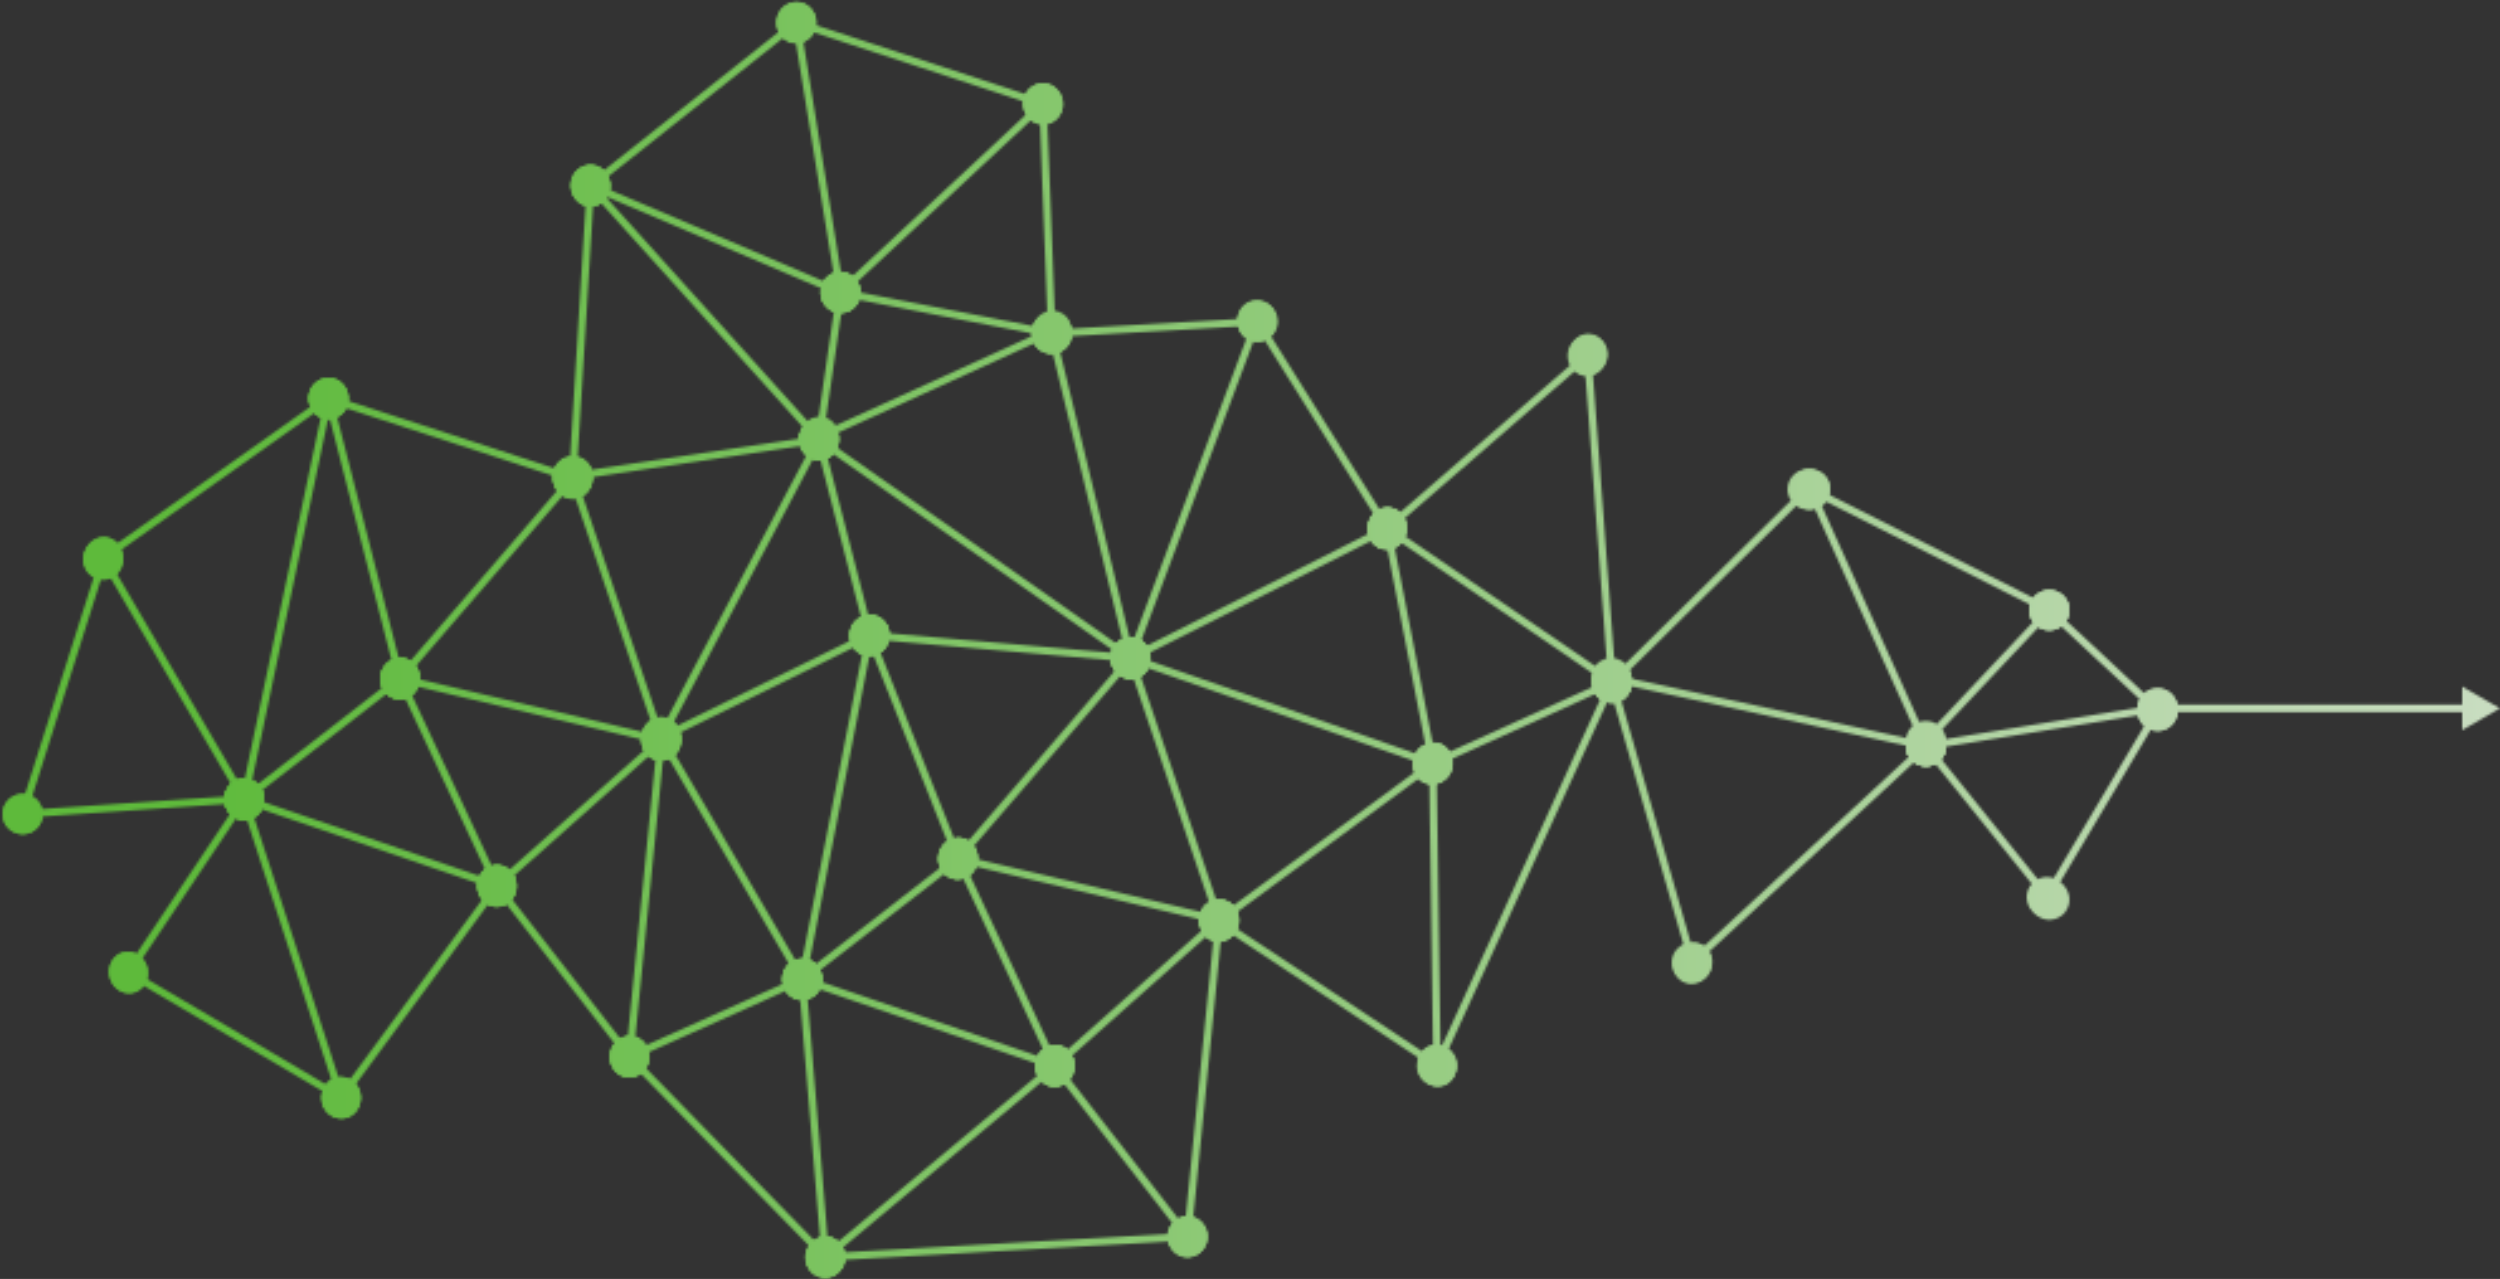 <svg width="993" height="508" viewBox="0 0 993 508" fill="none" xmlns="http://www.w3.org/2000/svg">
<rect x="0" y="0" width="993" height="508" fill="#333333" stroke="none"/>
<g opacity="0.85">
<mask id="mask0_51_136" style="mask-type:alpha" maskUnits="userSpaceOnUse" x="0" y="0" width="993" height="508">
<path d="M34.47 226.227C36.756 230.008 41.533 231.003 45.14 228.451C48.746 225.899 49.816 220.765 47.53 216.984C45.244 213.203 40.467 212.207 36.86 214.76C33.254 217.312 32.184 222.446 34.47 226.227ZM123.952 162.897C126.239 166.678 131.016 167.674 134.622 165.122C138.229 162.569 139.299 157.435 137.012 153.654C134.726 149.874 129.949 148.878 126.343 151.43C122.736 153.983 121.666 159.117 123.952 162.897ZM41.776 222.889L131.259 159.559L129.706 156.992L40.224 220.322L41.776 222.889Z" fill="black"/>
<path d="M323.338 166.816C319.108 168.093 316.574 172.596 317.677 176.875C318.781 181.153 323.105 183.586 327.334 182.309C331.564 181.032 334.098 176.529 332.995 172.25C331.891 167.972 327.567 165.539 323.338 166.816ZM343.408 244.621C339.179 245.898 336.645 250.401 337.748 254.68C338.852 258.958 343.175 261.391 347.405 260.114C351.635 258.837 354.169 254.333 353.065 250.055C351.962 245.777 347.638 243.344 343.408 244.621ZM323.9 174.996L343.971 252.801L346.843 251.934L326.772 174.129L323.9 174.996Z" fill="black"/>
<path d="M249.276 427.699C253.665 428.211 257.578 425.062 258.016 420.666C258.455 416.269 255.253 412.29 250.864 411.778C246.476 411.265 242.563 414.414 242.124 418.811C241.686 423.207 244.888 427.186 249.276 427.699ZM261.821 301.944C266.209 302.457 270.122 299.308 270.561 294.912C270.999 290.515 267.797 286.536 263.409 286.023C259.02 285.511 255.107 288.66 254.669 293.056C254.23 297.453 257.432 301.432 261.821 301.944ZM251.56 419.912L264.104 294.158L261.125 293.81L248.58 419.564L251.56 419.912Z" fill="black"/>
<path d="M192.48 345.566C189.21 348.537 188.756 353.775 191.466 357.265C194.176 360.755 199.023 361.175 202.293 358.204C205.563 355.232 206.017 349.994 203.307 346.505C200.598 343.015 195.75 342.595 192.48 345.566ZM245.166 413.419C241.896 416.39 241.442 421.628 244.152 425.118C246.862 428.608 251.709 429.028 254.979 426.057C258.249 423.085 258.703 417.847 255.993 414.358C253.284 410.868 248.436 410.448 245.166 413.419ZM196.277 352.894L248.963 420.747L251.183 418.729L198.497 350.876L196.277 352.894Z" fill="black"/>
<path d="M151.131 267.722C150.259 272.054 153.039 276.386 157.339 277.399C161.64 278.412 165.833 275.722 166.705 271.391C167.577 267.059 164.797 262.727 160.497 261.714C156.196 260.701 152.003 263.391 151.131 267.722ZM254.83 292.149C253.959 296.481 256.738 300.813 261.039 301.826C265.339 302.84 269.532 300.149 270.404 295.818C271.276 291.487 268.496 287.154 264.196 286.141C259.895 285.128 255.702 287.818 254.83 292.149ZM158.622 271.027L262.321 295.454L262.913 292.513L159.214 268.086L158.622 271.027Z" fill="black"/>
<path d="M265.176 301.562C269.285 299.939 271.471 295.229 270.058 291.043C268.644 286.857 264.167 284.779 260.058 286.403C255.949 288.026 253.764 292.736 255.177 296.922C256.59 301.108 261.067 303.186 265.176 301.562ZM230.052 197.521C234.161 195.897 236.347 191.188 234.934 187.001C233.52 182.815 229.044 180.738 224.934 182.361C220.825 183.985 218.64 188.695 220.053 192.881C221.466 197.067 225.943 199.144 230.052 197.521ZM264.012 293.431L228.888 189.39L226.098 190.492L261.222 294.534L264.012 293.431Z" fill="black"/>
<path d="M191.404 357.196C194.074 360.716 198.917 361.192 202.221 358.259C205.525 355.326 206.04 350.094 203.37 346.574C200.7 343.054 195.857 342.578 192.552 345.511C189.248 348.444 188.734 353.675 191.404 357.196ZM256.634 299.294C259.304 302.815 264.147 303.291 267.451 300.357C270.756 297.424 271.27 292.193 268.6 288.673C265.93 285.152 261.087 284.676 257.782 287.609C254.478 290.542 253.964 295.774 256.634 299.294ZM198.293 353.08L263.523 295.179L261.71 292.788L196.48 350.69L198.293 353.08Z" fill="black"/>
<path d="M155.531 262.309C151.655 264.429 150.029 269.392 151.899 273.395C153.769 277.398 158.428 278.924 162.305 276.804C166.181 274.685 167.807 269.721 165.937 265.718C164.067 261.715 159.408 260.189 155.531 262.309ZM194 344.637C190.124 346.757 188.498 351.721 190.368 355.723C192.238 359.726 196.897 361.253 200.774 359.133C204.65 357.013 206.276 352.05 204.406 348.047C202.536 344.044 197.877 342.517 194 344.637ZM157.602 270.276L196.071 352.605L198.703 351.165L160.234 268.837L157.602 270.276Z" fill="black"/>
<path d="M89.463 314.913C88.222 319.154 90.604 323.752 94.784 325.184C98.964 326.616 103.358 324.339 104.599 320.099C105.841 315.858 103.458 311.26 99.279 309.828C95.099 308.396 90.704 310.673 89.463 314.913ZM189.817 349.292C188.576 353.532 190.958 358.131 195.138 359.563C199.318 360.994 203.712 358.718 204.954 354.477C206.195 350.237 203.813 345.639 199.633 344.207C195.453 342.775 191.058 345.052 189.817 349.292ZM96.61 318.945L196.964 353.324L197.807 350.445L97.453 316.066L96.61 318.945Z" fill="black"/>
<path d="M130.76 442.466C134.108 445.348 138.945 444.8 141.563 441.241C144.181 437.681 143.589 432.459 140.24 429.577C136.892 426.695 132.055 427.243 129.437 430.802C126.819 434.362 127.411 439.584 130.76 442.466ZM192.645 358.328C195.994 361.211 200.83 360.662 203.448 357.103C206.066 353.544 205.474 348.322 202.125 345.439C198.777 342.557 193.94 343.105 191.322 346.665C188.704 350.224 189.296 355.446 192.645 358.328ZM136.637 437L198.522 352.862L196.248 350.905L134.363 435.043L136.637 437Z" fill="black"/>
<path d="M94.561 309.897C90.431 311.466 88.189 316.144 89.553 320.347C90.917 324.549 95.371 326.684 99.501 325.115C103.631 323.546 105.874 318.867 104.51 314.665C103.146 310.462 98.692 308.328 94.561 309.897ZM133.03 428.413C128.9 429.982 126.658 434.661 128.022 438.864C129.386 443.066 133.84 445.201 137.97 443.632C142.1 442.063 144.343 437.384 142.979 433.182C141.615 428.979 137.161 426.844 133.03 428.413ZM95.629 318.039L134.098 436.555L136.903 435.49L98.433 316.973L95.629 318.039Z" fill="black"/>
<path d="M44.142 382.203C42.156 386.15 43.631 391.167 47.438 393.409C51.245 395.652 55.941 394.271 57.928 390.324C59.914 386.378 58.439 381.361 54.632 379.118C50.825 376.875 46.129 378.257 44.142 382.203ZM128.607 431.962C126.621 435.908 128.096 440.926 131.903 443.168C135.71 445.411 140.406 444.03 142.393 440.083C144.379 436.137 142.904 431.119 139.097 428.877C135.29 426.634 130.594 428.015 128.607 431.962ZM50.361 387.604L134.825 437.362L136.174 434.683L51.71 384.924L50.361 387.604Z" fill="black"/>
<path d="M46.587 392.913C50.066 395.637 54.878 394.868 57.334 391.195C59.791 387.523 58.962 382.338 55.483 379.614C52.004 376.891 47.193 377.66 44.736 381.332C42.279 385.004 43.108 390.189 46.587 392.913ZM92.583 324.155C96.062 326.879 100.873 326.11 103.33 322.437C105.787 318.765 104.958 313.58 101.479 310.856C98 308.133 93.188 308.902 90.732 312.574C88.275 316.247 89.104 321.432 92.583 324.155ZM52.216 387.188L98.212 318.431L95.85 316.581L49.854 385.339L52.216 387.188Z" fill="black"/>
<path d="M153.697 275.618C156.809 278.755 161.669 278.584 164.552 275.236C167.436 271.889 167.251 266.632 164.139 263.495C161.027 260.358 156.167 260.529 153.284 263.877C150.4 267.225 150.585 272.481 153.697 275.618ZM222.272 196.004C225.384 199.141 230.244 198.97 233.127 195.622C236.011 192.274 235.826 187.018 232.714 183.881C229.603 180.744 224.743 180.915 221.859 184.263C218.976 187.611 219.161 192.867 222.272 196.004ZM159.974 270.622L228.55 191.007L226.437 188.877L157.862 268.492L159.974 270.622Z" fill="black"/>
<path d="M160.898 277.308C165.132 276.042 167.676 271.545 166.583 267.265C165.489 262.984 161.171 260.54 156.937 261.806C152.704 263.072 150.16 267.568 151.253 271.849C152.347 276.129 156.665 278.573 160.898 277.308ZM132.465 166.029C136.698 164.763 139.243 160.266 138.149 155.986C137.055 151.705 132.737 149.261 128.504 150.527C124.271 151.792 121.726 156.289 122.82 160.57C123.913 164.85 128.232 167.294 132.465 166.029ZM160.355 269.127L131.921 157.848L129.047 158.707L157.481 269.986L160.355 269.127Z" fill="black"/>
<path d="M90.707 322.406C93.146 326.09 97.955 326.883 101.448 324.176C104.94 321.47 105.794 316.29 103.355 312.606C100.916 308.922 96.108 308.129 92.615 310.835C89.122 313.541 88.268 318.722 90.707 322.406ZM152.592 274.456C155.031 278.14 159.84 278.933 163.333 276.227C166.825 273.521 167.679 268.341 165.24 264.656C162.801 260.972 157.993 260.18 154.5 262.886C151.007 265.592 150.153 270.772 152.592 274.456ZM97.859 318.757L159.744 270.807L158.088 268.306L96.203 316.255L97.859 318.757Z" fill="black"/>
<path d="M122.879 155.795C121.692 160.051 124.135 164.612 128.335 165.983C132.535 167.354 136.903 165.016 138.089 160.76C139.276 156.504 136.834 151.942 132.634 150.571C128.433 149.2 124.066 151.539 122.879 155.795ZM219.888 187.46C218.701 191.716 221.144 196.277 225.344 197.648C229.544 199.019 233.912 196.68 235.098 192.425C236.285 188.169 233.843 183.607 229.643 182.236C225.442 180.865 221.075 183.204 219.888 187.46ZM130.081 159.722L227.09 191.387L227.896 188.497L130.887 156.832L130.081 159.722Z" fill="black"/>
<path d="M95.386 325.335C99.677 326.39 103.892 323.74 104.8 319.416C105.708 315.092 102.967 310.732 98.676 309.677C94.385 308.622 90.171 311.272 89.263 315.596C88.354 319.92 91.096 324.28 95.386 325.335ZM128.838 166.106C133.128 167.161 137.343 164.511 138.251 160.187C139.16 155.863 136.418 151.503 132.127 150.448C127.837 149.393 123.622 152.043 122.714 156.367C121.806 160.691 124.547 165.051 128.838 166.106ZM98.488 317.864L131.939 158.635L129.026 157.919L95.575 317.148L98.488 317.864Z" fill="black"/>
<path d="M36.964 214.698C33.317 217.192 32.167 222.306 34.396 226.121C36.625 229.936 41.389 231.007 45.036 228.513C48.683 226.019 49.833 220.905 47.604 217.09C45.375 213.275 40.611 212.204 36.964 214.698ZM92.995 310.597C89.348 313.091 88.198 318.205 90.427 322.02C92.656 325.835 97.42 326.906 101.067 324.412C104.714 321.918 105.864 316.804 103.635 312.989C101.406 309.174 96.642 308.103 92.995 310.597ZM39.762 222.452L95.793 318.351L98.269 316.658L42.238 220.759L39.762 222.452Z" fill="black"/>
<path d="M502.092 120.026C498.046 118.252 493.509 120.167 491.959 124.304C490.408 128.442 492.432 133.234 496.478 135.009C500.524 136.783 505.061 134.868 506.612 130.731C508.162 126.593 506.139 121.801 502.092 120.026ZM451.915 253.923C447.869 252.148 443.332 254.064 441.782 258.201C440.231 262.338 442.255 267.131 446.301 268.906C450.347 270.68 454.884 268.765 456.434 264.627C457.985 260.49 455.962 255.698 451.915 253.923ZM497.911 126.915L447.734 260.812L450.482 262.017L500.659 128.12L497.911 126.915Z" fill="black"/>
<path d="M555.236 216.707C558.797 214.092 559.781 208.938 557.433 205.195C555.085 201.452 550.295 200.538 546.733 203.153C543.172 205.768 542.188 210.921 544.536 214.664C546.884 218.407 551.674 219.321 555.236 216.707ZM503.536 134.293C507.097 131.678 508.081 126.524 505.733 122.782C503.385 119.039 498.595 118.124 495.033 120.739C491.472 123.354 490.488 128.508 492.836 132.25C495.184 135.993 499.974 136.908 503.536 134.293ZM552.193 209.042L500.494 126.628L498.075 128.404L549.775 210.817L552.193 209.042Z" fill="black"/>
<path d="M576.675 305.898C577.937 301.663 575.577 297.052 571.406 295.597C567.234 294.142 562.829 296.395 561.567 300.63C560.306 304.864 562.665 309.476 566.837 310.931C571.009 312.385 575.413 310.132 576.675 305.898ZM456.661 264.048C457.922 259.813 455.563 255.202 451.391 253.747C447.219 252.292 442.814 254.545 441.553 258.78C440.291 263.014 442.65 267.626 446.822 269.081C450.994 270.535 455.399 268.282 456.661 264.048ZM569.549 301.826L449.535 259.976L448.678 262.851L568.693 304.701L569.549 301.826Z" fill="black"/>
<path d="M558.124 206.321C556.373 202.265 551.756 200.592 547.813 202.585C543.87 204.578 542.093 209.482 543.844 213.538C545.596 217.594 550.212 219.267 554.156 217.274C558.099 215.281 559.876 210.378 558.124 206.321ZM456.247 257.805C454.496 253.748 449.879 252.075 445.936 254.068C441.993 256.061 440.216 260.965 441.967 265.021C443.719 269.077 448.335 270.75 452.279 268.757C456.222 266.765 457.999 261.861 456.247 257.805ZM550.39 208.553L448.513 260.036L449.702 262.79L551.579 211.307L550.39 208.553Z" fill="black"/>
<path d="M570.647 311.117C574.918 309.983 577.696 305.548 576.853 301.211C576.011 296.874 571.865 294.277 567.595 295.411C563.325 296.544 560.546 300.979 561.389 305.316C562.232 309.653 566.377 312.25 570.647 311.117ZM552.51 217.784C556.78 216.65 559.559 212.215 558.716 207.878C557.873 203.541 553.728 200.944 549.458 202.077C545.187 203.211 542.409 207.646 543.251 211.983C544.094 216.32 548.239 218.917 552.51 217.784ZM570.571 302.879L552.434 209.546L549.534 210.315L567.671 303.648L570.571 302.879Z" fill="black"/>
<path d="M646.95 275.475C649.089 271.609 647.865 266.455 644.216 263.963C640.568 261.471 635.876 262.585 633.738 266.451C631.599 270.317 632.823 275.471 636.471 277.963C640.12 280.455 644.811 279.341 646.95 275.475ZM557.589 214.442C559.728 210.576 558.504 205.421 554.856 202.93C551.207 200.438 546.516 201.552 544.377 205.418C542.238 209.284 543.462 214.438 547.111 216.93C550.759 219.422 555.451 218.308 557.589 214.442ZM641.07 269.65L551.709 208.617L550.257 211.242L639.618 272.275L641.07 269.65Z" fill="black"/>
<path d="M636.691 135.796C634.207 132.142 629.485 131.523 626.143 134.413C622.802 137.303 622.106 142.609 624.59 146.263C627.074 149.917 631.796 150.536 635.138 147.646C638.48 144.755 639.175 139.45 636.691 135.796ZM557.033 204.696C554.55 201.042 549.827 200.423 546.485 203.314C543.144 206.204 542.448 211.509 544.932 215.163C547.416 218.817 552.138 219.437 555.48 216.546C558.822 213.656 559.517 208.35 557.033 204.696ZM629.797 139.789L550.139 208.689L551.826 211.17L631.484 142.27L629.797 139.789Z" fill="black"/>
<path d="M640.939 278.941C645.328 278.433 648.62 274.449 648.291 270.043C647.962 265.637 644.137 262.477 639.748 262.985C635.359 263.493 632.068 267.476 632.397 271.882C632.726 276.288 636.55 279.448 640.939 278.941ZM631.237 149.007C635.626 148.499 638.917 144.516 638.588 140.11C638.259 135.704 634.434 132.544 630.045 133.051C625.656 133.559 622.365 137.543 622.694 141.949C623.023 146.355 626.848 149.515 631.237 149.007ZM641.834 270.791L632.131 140.857L629.151 141.202L638.854 271.135L641.834 270.791Z" fill="black"/>
<path d="M768.371 303.607C772.378 301.745 774.117 296.987 772.255 292.981C770.393 288.974 765.636 287.235 761.629 289.096C757.622 290.958 755.883 295.716 757.745 299.723C759.607 303.729 764.364 305.468 768.371 303.607ZM722.371 201.607C726.378 199.745 728.117 194.987 726.255 190.981C724.393 186.974 719.636 185.235 715.629 187.096C711.622 188.958 709.883 193.716 711.745 197.723C713.607 201.729 718.364 203.468 722.371 201.607ZM766.367 295.735L720.367 193.735L717.633 194.968L763.633 296.968L766.367 295.735Z" fill="black"/>
<path d="M723.695 188.733C720.592 185.588 715.527 185.554 712.382 188.657C709.236 191.76 709.202 196.825 712.305 199.97C715.408 203.115 720.473 203.15 723.618 200.047C726.764 196.944 726.798 191.878 723.695 188.733ZM646.039 265.345C642.936 262.2 637.871 262.165 634.726 265.268C631.581 268.371 631.546 273.437 634.649 276.582C637.752 279.727 642.818 279.761 645.963 276.658C649.108 273.555 649.142 268.49 646.039 265.345ZM716.947 193.284L639.291 269.896L641.398 272.031L719.053 195.419L716.947 193.284Z" fill="black"/>
<path d="M575.566 298.524C573.367 294.692 568.698 293.708 565.139 296.325C561.579 298.943 560.477 304.171 562.676 308.003C564.875 311.835 569.544 312.82 573.103 310.202C576.663 307.585 577.765 302.356 575.566 298.524ZM490.471 361.099C488.272 357.267 483.603 356.282 480.044 358.9C476.484 361.517 475.382 366.746 477.581 370.578C479.78 374.41 484.449 375.394 488.008 372.777C491.568 370.159 492.67 364.931 490.471 361.099ZM568.374 301.963L483.279 364.537L484.773 367.139L569.868 304.565L568.374 301.963Z" fill="black"/>
<path d="M569.011 295.264C564.596 295.437 561.066 299.159 561.127 303.577C561.188 307.995 564.816 311.436 569.231 311.263C573.646 311.09 577.176 307.368 577.115 302.95C577.054 298.533 573.426 295.091 569.011 295.264ZM570.663 415.251C566.248 415.424 562.719 419.146 562.779 423.564C562.84 427.982 566.468 431.423 570.883 431.25C575.298 431.077 578.828 427.355 578.767 422.937C578.706 418.52 575.078 415.078 570.663 415.251ZM567.622 303.322L569.274 423.309L572.272 423.192L570.62 303.205L567.622 303.322Z" fill="black"/>
<path d="M647.63 267.659C646.187 263.483 641.755 261.577 637.731 263.401C633.707 265.226 631.615 270.091 633.058 274.267C634.501 278.443 638.932 280.349 642.956 278.524C646.98 276.699 649.072 271.835 647.63 267.659ZM576.406 299.959C574.964 295.783 570.532 293.877 566.508 295.702C562.484 297.527 560.392 302.391 561.835 306.567C563.278 310.743 567.709 312.649 571.733 310.824C575.757 309 577.849 304.135 576.406 299.959ZM639.854 269.545L568.631 301.845L569.61 304.681L640.834 272.381L639.854 269.545Z" fill="black"/>
<path d="M577.445 427.665C579.534 423.772 578.241 418.64 574.557 416.201C570.873 413.763 566.192 414.942 564.102 418.835C562.013 422.728 563.305 427.86 566.99 430.299C570.674 432.737 575.355 431.558 577.445 427.665ZM490.697 370.253C492.787 366.36 491.494 361.227 487.81 358.789C484.125 356.35 479.444 357.529 477.355 361.422C475.265 365.315 476.558 370.448 480.243 372.886C483.927 375.325 488.608 374.146 490.697 370.253ZM571.483 421.928L484.736 364.516L483.317 367.159L570.064 424.572L571.483 421.928Z" fill="black"/>
<path d="M643.668 263.686C639.811 261.53 635.197 263.041 633.361 267.059C631.525 271.078 633.163 276.084 637.019 278.24C640.876 280.395 645.491 278.885 647.327 274.866C649.163 270.848 647.525 265.842 643.668 263.686ZM574.097 415.974C570.24 413.818 565.626 415.328 563.79 419.347C561.954 423.366 563.592 428.371 567.449 430.527C571.305 432.683 575.92 431.173 577.756 427.154C579.592 423.135 577.954 418.13 574.097 415.974ZM639.034 270.231L569.463 422.518L572.082 423.982L641.653 271.695L639.034 270.231Z" fill="black"/>
<path d="M674.564 390.307C678.694 388.736 681.054 384.019 679.836 379.772C678.619 375.525 674.284 373.356 670.154 374.927C666.025 376.498 663.665 381.215 664.882 385.462C666.1 389.71 670.435 391.879 674.564 390.307ZM642.55 278.653C646.679 277.082 649.039 272.365 647.822 268.118C646.604 263.87 642.269 261.701 638.14 263.273C634.01 264.844 631.65 269.561 632.868 273.808C634.086 278.055 638.42 280.224 642.55 278.653ZM673.761 382.084L641.747 270.429L638.943 271.496L670.957 383.151L673.761 382.084Z" fill="black"/>
<path d="M227.002 197.178C231.409 197.495 235.201 194.177 235.472 189.767C235.742 185.357 232.389 181.525 227.982 181.208C223.576 180.892 219.784 184.21 219.513 188.62C219.242 193.03 222.595 196.862 227.002 197.178ZM234.088 81.754C238.495 82.07 242.287 78.752 242.558 74.342C242.829 69.932 239.476 66.1 235.069 65.784C230.662 65.467 226.87 68.785 226.599 73.195C226.328 77.606 229.681 81.437 234.088 81.754ZM228.988 189.301L236.075 73.876L233.082 73.661L225.996 189.086L228.988 189.301Z" fill="black"/>
<path d="M409.79 132.916C410.007 137.328 413.758 140.701 418.169 140.447C422.58 140.194 425.981 136.412 425.764 131.999C425.548 127.586 421.796 124.213 417.385 124.467C412.974 124.72 409.574 128.503 409.79 132.916ZM491.589 128.22C491.805 132.633 495.556 136.005 499.967 135.752C504.378 135.499 507.779 131.716 507.562 127.303C507.346 122.89 503.595 119.518 499.184 119.771C494.773 120.024 491.372 123.807 491.589 128.22ZM417.851 133.955L499.649 129.26L499.502 126.263L417.704 130.959L417.851 133.955Z" fill="black"/>
<path d="M327.989 121.61C330.74 125.068 335.592 125.429 338.825 122.418C342.058 119.407 342.449 114.163 339.698 110.706C336.947 107.249 332.096 106.887 328.862 109.898C325.629 112.909 325.238 118.153 327.989 121.61ZM408.421 46.706C411.172 50.163 416.024 50.525 419.257 47.514C422.49 44.503 422.881 39.259 420.13 35.802C417.379 32.345 412.528 31.983 409.295 34.994C406.061 38.005 405.67 43.249 408.421 46.706ZM334.778 117.332L415.21 42.428L413.342 40.08L332.91 114.984L334.778 117.332Z" fill="black"/>
<path d="M421.876 43.756C423.073 39.503 420.641 34.935 416.444 33.553C412.248 32.171 407.875 34.499 406.679 38.752C405.482 43.005 407.914 47.573 412.111 48.955C416.307 50.337 420.679 48.009 421.876 43.756ZM323.927 11.502C325.124 7.249 322.692 2.681 318.495 1.299C314.299 -0.083 309.927 2.245 308.73 6.498C307.533 10.751 309.965 15.319 314.162 16.701C318.358 18.083 322.73 15.755 323.927 11.502ZM414.684 39.81L316.735 7.556L315.922 10.444L413.871 42.698L414.684 39.81Z" fill="black"/>
<path d="M418.084 140.451C422.498 140.253 425.939 136.513 425.769 132.098C425.6 127.683 421.884 124.265 417.471 124.463C413.057 124.661 409.616 128.401 409.785 132.816C409.955 137.231 413.67 140.649 418.084 140.451ZM414.585 49.248C418.999 49.05 422.44 45.31 422.27 40.895C422.101 36.48 418.386 33.062 413.972 33.26C409.558 33.458 406.117 37.198 406.287 41.613C406.456 46.028 410.171 49.446 414.585 49.248ZM419.276 132.39L415.777 41.187L412.78 41.321L416.279 132.524L419.276 132.39Z" fill="black"/>
<path d="M325.99 114.633C325.267 118.992 328.197 123.208 332.534 124.05C336.871 124.893 340.974 122.042 341.697 117.683C342.42 113.325 339.491 109.108 335.153 108.266C330.816 107.424 326.714 110.274 325.99 114.633ZM409.921 130.932C409.198 135.29 412.128 139.507 416.465 140.349C420.802 141.191 424.905 138.341 425.628 133.982C426.351 129.623 423.421 125.407 419.084 124.565C414.747 123.722 410.645 126.573 409.921 130.932ZM333.598 117.638L417.529 133.937L418.02 130.977L334.089 114.678L333.598 117.638Z" fill="black"/>
<path d="M318.056 176.972C319.658 181.09 324.217 182.943 328.237 181.112C332.258 179.28 334.219 174.458 332.616 170.34C331.014 166.223 326.455 164.37 322.434 166.201C318.414 168.032 316.453 172.855 318.056 176.972ZM410.494 134.868C412.097 138.985 416.655 140.838 420.676 139.007C424.697 137.176 426.658 132.353 425.055 128.236C423.453 124.118 418.894 122.265 414.873 124.096C410.852 125.928 408.892 130.75 410.494 134.868ZM325.88 175.054L418.319 132.95L417.231 130.154L324.792 172.258L325.88 175.054Z" fill="black"/>
<path d="M450.994 269.188C455.244 267.979 457.844 263.519 456.8 259.226C455.757 254.933 451.467 252.432 447.217 253.64C442.967 254.849 440.367 259.309 441.41 263.602C442.454 267.895 446.744 270.396 450.994 269.188ZM419.663 140.231C423.913 139.023 426.512 134.563 425.469 130.269C424.426 125.976 420.135 123.475 415.885 124.684C411.636 125.892 409.036 130.352 410.079 134.645C411.122 138.939 415.413 141.44 419.663 140.231ZM450.548 261.004L419.217 132.047L416.331 132.868L447.663 261.824L450.548 261.004Z" fill="black"/>
<path d="M318.787 169.967C316.515 173.757 317.605 178.886 321.222 181.424C324.839 183.962 329.612 182.947 331.884 179.158C334.157 175.368 333.067 170.239 329.45 167.701C325.833 165.163 321.059 166.178 318.787 169.967ZM442.557 256.819C440.285 260.609 441.375 265.738 444.992 268.276C448.609 270.814 453.383 269.799 455.655 266.01C457.927 262.22 456.837 257.091 453.22 254.553C449.603 252.015 444.83 253.03 442.557 256.819ZM324.565 175.849L448.335 262.701L449.877 260.128L326.107 173.276L324.565 175.849Z" fill="black"/>
<path d="M258.875 300.149C262.631 302.475 267.352 301.196 269.418 297.291C271.485 293.385 270.115 288.334 266.359 286.007C262.603 283.681 257.883 284.961 255.816 288.866C253.749 292.771 255.119 297.823 258.875 300.149ZM321.596 181.632C325.353 183.959 330.073 182.679 332.14 178.774C334.206 174.869 332.837 169.817 329.081 167.491C325.324 165.164 320.604 166.444 318.537 170.349C316.471 174.254 317.84 179.306 321.596 181.632ZM263.892 293.868L326.614 175.351L324.063 173.772L261.342 292.288L263.892 293.868Z" fill="black"/>
<path d="M335.134 124.053C339.474 123.223 342.414 119.015 341.701 114.655C340.988 110.295 336.893 107.433 332.553 108.263C328.214 109.093 325.273 113.301 325.986 117.661C326.699 122.022 330.795 124.884 335.134 124.053ZM317.618 16.895C321.957 16.065 324.897 11.857 324.184 7.497C323.472 3.136 319.376 0.274 315.036 1.105C310.697 1.935 307.757 6.143 308.469 10.503C309.182 14.864 313.278 17.725 317.618 16.895ZM335.317 115.876L317.8 8.718L314.854 9.282L332.37 116.44L335.317 115.876Z" fill="black"/>
<path d="M341.201 119.3C342.715 115.149 340.649 110.378 336.586 108.643C332.523 106.908 328.001 108.866 326.486 113.016C324.972 117.167 327.038 121.938 331.102 123.674C335.165 125.409 339.687 123.451 341.201 119.3ZM241.934 76.91C243.449 72.76 241.382 67.988 237.319 66.253C233.256 64.518 228.734 66.476 227.22 70.627C225.705 74.777 227.771 79.549 231.835 81.284C235.898 83.019 240.42 81.061 241.934 76.91ZM334.358 114.749L235.091 72.359L234.063 75.177L333.33 117.567L334.358 114.749Z" fill="black"/>
<path d="M324.183 182.479C328.538 183.221 332.585 180.279 333.222 175.907C333.859 171.535 330.845 167.389 326.489 166.646C322.134 165.904 318.087 168.846 317.45 173.218C316.813 177.59 319.827 181.736 324.183 182.479ZM332.691 124.076C337.046 124.818 341.093 121.876 341.73 117.504C342.367 113.132 339.353 108.985 334.997 108.243C330.642 107.5 326.595 110.443 325.958 114.815C325.321 119.187 328.335 123.333 332.691 124.076ZM326.815 174.815L335.323 116.411L332.365 115.907L323.857 174.31L326.815 174.815Z" fill="black"/>
<path d="M228.308 78.736C230.784 82.394 235.6 83.136 239.063 80.392C242.526 77.649 243.325 72.458 240.849 68.8C238.372 65.141 233.557 64.399 230.093 67.143C226.63 69.887 225.831 75.077 228.308 78.736ZM310.058 13.967C312.534 17.626 317.35 18.368 320.813 15.624C324.276 12.88 325.075 7.69 322.599 4.031C320.122 0.372 315.306 -0.369 311.843 2.374C308.38 5.118 307.581 10.308 310.058 13.967ZM235.419 75.01L317.169 10.241L315.487 7.757L233.737 72.525L235.419 75.01Z" fill="black"/>
<path d="M330.689 180.508C333.73 177.303 333.799 172.043 330.843 168.759C327.886 165.476 323.024 165.413 319.983 168.617C316.941 171.822 316.873 177.082 319.829 180.366C322.786 183.649 327.648 183.712 330.689 180.508ZM239.93 79.715C242.972 76.51 243.04 71.25 240.084 67.966C237.127 64.683 232.265 64.62 229.224 67.825C226.183 71.029 226.114 76.289 229.07 79.573C232.027 82.856 236.889 82.919 239.93 79.715ZM326.368 173.474L235.61 72.681L233.545 74.858L324.303 175.651L326.368 173.474Z" fill="black"/>
<path d="M219.58 190.376C220.14 194.759 224.136 197.782 228.506 197.129C232.876 196.475 235.964 192.393 235.404 188.01C234.844 183.628 230.848 180.604 226.478 181.258C222.109 181.911 219.02 185.994 219.58 190.376ZM317.425 175.745C317.985 180.128 321.982 183.151 326.351 182.497C330.721 181.844 333.809 177.761 333.25 173.379C332.69 168.996 328.693 165.973 324.324 166.626C319.954 167.28 316.865 171.362 317.425 175.745ZM227.682 190.681L325.528 176.05L325.147 173.074L227.302 187.705L227.682 190.681Z" fill="black"/>
<path d="M255.438 296.608C257.15 300.682 261.751 302.403 265.716 300.454C269.681 298.504 271.508 293.621 269.796 289.548C268.085 285.475 263.483 283.753 259.518 285.703C255.553 287.652 253.727 292.535 255.438 296.608ZM338.23 255.896C339.942 259.97 344.543 261.691 348.508 259.742C352.473 257.792 354.3 252.909 352.588 248.836C350.877 244.763 346.275 243.041 342.31 244.991C338.346 246.941 336.519 251.823 338.23 255.896ZM263.198 294.461L345.99 253.749L344.828 250.983L262.036 291.695L263.198 294.461Z" fill="black"/>
<path d="M470.893 499.169C475.282 499.682 479.195 496.533 479.634 492.137C480.072 487.74 476.87 483.761 472.482 483.248C468.093 482.736 464.18 485.885 463.741 490.281C463.303 494.678 466.505 498.657 470.893 499.169ZM483.438 373.415C487.826 373.927 491.739 370.779 492.178 366.382C492.616 361.986 489.414 358.006 485.026 357.494C480.637 356.982 476.724 360.131 476.286 364.527C475.847 368.923 479.049 372.903 483.438 373.415ZM473.177 491.383L485.722 365.629L482.742 365.281L470.198 491.035L473.177 491.383Z" fill="black"/>
<path d="M319.857 499.804C320.07 504.217 323.819 507.592 328.23 507.342C332.641 507.093 336.044 503.313 335.831 498.899C335.618 494.486 331.868 491.111 327.457 491.361C323.046 491.611 319.643 495.391 319.857 499.804ZM463.697 491.661C463.911 496.074 467.66 499.45 472.071 499.2C476.482 498.95 479.885 495.17 479.672 490.757C479.458 486.344 475.709 482.969 471.298 483.219C466.887 483.468 463.484 487.248 463.697 491.661ZM327.916 500.85L471.757 492.707L471.612 489.711L327.771 497.853L327.916 500.85Z" fill="black"/>
<path d="M414.094 417.037C410.824 420.008 410.37 425.246 413.079 428.736C415.789 432.225 420.637 432.646 423.906 429.674C427.176 426.703 427.63 421.465 424.921 417.975C422.211 414.485 417.363 414.065 414.094 417.037ZM466.78 484.89C463.51 487.861 463.056 493.099 465.765 496.589C468.475 500.079 473.322 500.499 476.592 497.527C479.862 494.556 480.316 489.318 477.607 485.828C474.897 482.339 470.049 481.918 466.78 484.89ZM417.89 424.364L470.576 492.217L472.796 490.2L420.11 422.347L417.89 424.364Z" fill="black"/>
<path d="M372.744 339.193C371.873 343.525 374.652 347.857 378.953 348.87C383.253 349.883 387.446 347.193 388.318 342.862C389.19 338.53 386.41 334.198 382.11 333.185C377.809 332.172 373.616 334.862 372.744 339.193ZM476.444 363.62C475.572 367.952 478.351 372.284 482.652 373.297C486.953 374.31 491.146 371.62 492.017 367.289C492.889 362.957 490.11 358.625 485.809 357.612C481.508 356.599 477.315 359.289 476.444 363.62ZM380.235 342.498L483.935 366.925L484.527 363.984L380.827 339.557L380.235 342.498Z" fill="black"/>
<path d="M486.789 373.035C490.899 371.411 493.084 366.702 491.671 362.515C490.258 358.329 485.781 356.252 481.672 357.875C477.562 359.499 475.377 364.209 476.79 368.395C478.203 372.581 482.68 374.658 486.789 373.035ZM451.665 268.993C455.775 267.37 457.96 262.66 456.547 258.474C455.134 254.288 450.657 252.21 446.548 253.834C442.438 255.457 440.253 260.167 441.666 264.353C443.079 268.539 447.556 270.617 451.665 268.993ZM485.626 364.904L450.502 260.862L447.711 261.965L482.835 366.006L485.626 364.904Z" fill="black"/>
<path d="M413.017 428.666C415.687 432.187 420.53 432.663 423.834 429.73C427.139 426.796 427.653 421.565 424.983 418.045C422.313 414.524 417.47 414.048 414.166 416.981C410.861 419.914 410.347 425.146 413.017 428.666ZM478.247 370.765C480.917 374.285 485.76 374.761 489.065 371.828C492.369 368.895 492.883 363.664 490.213 360.143C487.543 356.623 482.7 356.147 479.396 359.08C476.091 362.013 475.577 367.245 478.247 370.765ZM419.906 424.551L485.137 366.649L483.324 364.259L418.094 422.16L419.906 424.551Z" fill="black"/>
<path d="M377.145 333.78C373.268 335.899 371.642 340.863 373.512 344.866C375.383 348.869 380.041 350.395 383.918 348.275C387.794 346.155 389.421 341.192 387.55 337.189C385.68 333.186 381.021 331.66 377.145 333.78ZM415.614 416.108C411.737 418.228 410.111 423.191 411.981 427.194C413.852 431.197 418.51 432.723 422.387 430.604C426.263 428.484 427.89 423.52 426.019 419.517C424.149 415.515 419.49 413.988 415.614 416.108ZM379.215 341.747L417.684 424.075L420.316 422.636L381.847 340.308L379.215 341.747Z" fill="black"/>
<path d="M311.08 386.384C309.839 390.624 312.221 395.222 316.401 396.654C320.581 398.086 324.975 395.81 326.217 391.569C327.458 387.329 325.076 382.731 320.896 381.299C316.716 379.867 312.321 382.144 311.08 386.384ZM411.434 420.763C410.193 425.003 412.575 429.601 416.755 431.033C420.935 432.465 425.33 430.189 426.571 425.948C427.812 421.708 425.43 417.11 421.25 415.678C417.07 414.246 412.676 416.522 411.434 420.763ZM318.227 390.416L418.581 424.795L419.424 421.916L319.07 387.537L318.227 390.416Z" fill="black"/>
<path d="M321.699 504.474C324.263 508.073 329.092 508.697 332.485 505.867C335.879 503.038 336.552 497.827 333.988 494.229C331.425 490.63 326.596 490.007 323.202 492.836C319.809 495.665 319.136 500.876 321.699 504.474ZM412.854 428.479C415.418 432.077 420.247 432.701 423.64 429.872C427.034 427.043 427.707 421.832 425.143 418.233C422.58 414.635 417.751 414.011 414.357 416.84C410.964 419.67 410.291 424.88 412.854 428.479ZM328.714 500.573L419.869 424.578L418.128 422.134L326.973 498.13L328.714 500.573Z" fill="black"/>
<path d="M317.984 381.004C313.587 381.433 310.319 385.35 310.686 389.753C311.053 394.156 314.915 397.378 319.313 396.949C323.71 396.52 326.978 392.603 326.611 388.2C326.244 383.797 322.381 380.575 317.984 381.004ZM327.183 491.379C322.786 491.807 319.518 495.725 319.885 500.128C320.252 504.531 324.115 507.752 328.512 507.323C332.909 506.894 336.177 502.977 335.81 498.574C335.443 494.171 331.581 490.95 327.183 491.379ZM317.156 389.122L326.355 499.497L329.34 499.205L320.141 388.831L317.156 389.122Z" fill="black"/>
<path d="M244.48 414.016C241.571 417.341 241.716 422.599 244.803 425.76C247.891 428.92 252.752 428.787 255.661 425.461C258.569 422.135 258.425 416.877 255.337 413.717C252.25 410.556 247.389 410.69 244.48 414.016ZM322.254 493.63C319.346 496.956 319.49 502.214 322.578 505.374C325.665 508.535 330.526 508.401 333.435 505.075C336.344 501.75 336.199 496.491 333.112 493.331C330.024 490.17 325.163 490.304 322.254 493.63ZM249.083 420.867L326.857 500.482L328.832 498.224L251.058 418.609L249.083 420.867Z" fill="black"/>
<path d="M242.771 423.012C244.352 427.138 248.902 429.017 252.933 427.208C256.965 425.4 258.951 420.59 257.37 416.464C255.788 412.338 251.238 410.46 247.207 412.268C243.176 414.076 241.19 418.887 242.771 423.012ZM311.346 392.252C312.928 396.378 317.477 398.257 321.509 396.448C325.54 394.64 327.526 389.83 325.945 385.704C324.364 381.578 319.814 379.7 315.783 381.508C311.751 383.316 309.765 388.127 311.346 392.252ZM250.607 421.139L319.182 390.379L318.109 387.578L249.533 418.338L250.607 421.139Z" fill="black"/>
<path d="M375.31 347.089C378.422 350.226 383.282 350.054 386.165 346.707C389.049 343.359 388.864 338.103 385.752 334.966C382.641 331.829 377.781 332 374.897 335.348C372.014 338.695 372.199 343.952 375.31 347.089ZM443.886 267.475C446.997 270.611 451.857 270.44 454.741 267.093C457.624 263.745 457.439 258.488 454.328 255.352C451.216 252.215 446.356 252.386 443.472 255.734C440.589 259.081 440.774 264.338 443.886 267.475ZM381.588 342.092L450.163 262.478L448.05 260.348L379.475 339.962L381.588 342.092Z" fill="black"/>
<path d="M383.478 348.465C387.486 346.607 389.416 341.77 387.789 337.662C386.162 333.555 381.593 331.731 377.585 333.59C373.576 335.448 371.646 340.285 373.273 344.392C374.901 348.5 379.469 350.323 383.478 348.465ZM348.354 259.804C352.362 257.945 354.292 253.109 352.665 249.001C351.038 244.893 346.469 243.07 342.461 244.928C338.452 246.787 336.522 251.623 338.149 255.731C339.777 259.839 344.345 261.662 348.354 259.804ZM381.892 340.396L346.768 251.735L344.046 252.997L379.17 341.658L381.892 340.396Z" fill="black"/>
<path d="M312.325 393.876C314.764 397.56 319.572 398.353 323.065 395.647C326.557 392.941 327.411 387.761 324.972 384.077C322.533 380.393 317.725 379.6 314.232 382.306C310.74 385.012 309.886 390.192 312.325 393.876ZM374.21 345.927C376.649 349.611 381.457 350.404 384.95 347.698C388.442 344.992 389.296 339.811 386.857 336.127C384.418 332.443 379.61 331.65 376.117 334.356C372.625 337.063 371.771 342.243 374.21 345.927ZM319.476 390.227L381.362 342.278L379.705 339.776L317.82 387.726L319.476 390.227Z" fill="black"/>
<path d="M337.437 251.672C337.108 256.078 340.41 259.961 344.812 260.345C349.213 260.729 353.048 257.469 353.376 253.062C353.704 248.656 350.403 244.773 346.001 244.389C341.599 244.005 337.765 247.266 337.437 251.672ZM441.136 260.719C440.807 265.125 444.109 269.008 448.511 269.392C452.912 269.776 456.747 266.516 457.075 262.11C457.404 257.704 454.102 253.82 449.7 253.436C445.299 253.052 441.464 256.313 441.136 260.719ZM345.295 253.863L448.994 262.91L449.217 259.918L345.518 250.871L345.295 253.863Z" fill="black"/>
<path d="M317.111 396.827C321.417 397.815 325.597 395.1 326.446 390.764C327.296 386.428 324.493 382.113 320.186 381.126C315.88 380.138 311.7 382.853 310.851 387.189C310.001 391.525 312.804 395.84 317.111 396.827ZM343.872 260.216C348.178 261.204 352.358 258.489 353.207 254.153C354.057 249.818 351.254 245.502 346.947 244.515C342.641 243.528 338.461 246.242 337.612 250.578C336.762 254.914 339.565 259.229 343.872 260.216ZM320.111 389.312L346.872 252.701L343.947 252.03L317.186 388.641L320.111 389.312Z" fill="black"/>
<path d="M258.581 286.171C254.934 288.665 253.785 293.779 256.013 297.594C258.242 301.409 263.006 302.479 266.653 299.986C270.3 297.492 271.45 292.377 269.221 288.563C266.992 284.748 262.229 283.677 258.581 286.171ZM314.612 382.07C310.965 384.564 309.816 389.678 312.044 393.493C314.273 397.308 319.037 398.378 322.684 395.885C326.331 393.391 327.481 388.276 325.252 384.462C323.023 380.647 318.26 379.576 314.612 382.07ZM261.379 293.925L317.41 389.824L319.886 388.13L263.855 292.231L261.379 293.925Z" fill="black"/>
<path d="M821.14 245.959C823.133 242.016 821.551 237.204 817.608 235.211C813.664 233.219 808.852 234.8 806.86 238.744C804.867 242.687 806.449 247.499 810.392 249.492C814.336 251.484 819.148 249.903 821.14 245.959ZM726.14 197.959C728.133 194.016 726.551 189.204 722.608 187.211C718.664 185.219 713.852 186.8 711.86 190.744C709.867 194.687 711.449 199.499 715.392 201.492C719.336 203.484 724.148 201.903 726.14 197.959ZM814.676 241.013L719.676 193.013L718.324 195.69L813.324 243.69L814.676 241.013Z" fill="black"/>
<path d="M104.981 316.807C104.681 312.399 100.864 309.07 96.456 309.37C92.048 309.671 88.718 313.488 89.019 317.896C89.319 322.304 93.136 325.634 97.544 325.333C101.952 325.032 105.282 321.215 104.981 316.807ZM16.982 322.807C16.681 318.399 12.864 315.07 8.456 315.37C4.048 315.671 0.718 319.488 1.019 323.896C1.319 328.304 5.136 331.634 9.544 331.333C13.952 331.032 17.282 327.215 16.982 322.807ZM96.898 315.855L8.898 321.855L9.102 324.848L97.102 318.848L96.898 315.855Z" fill="black"/>
<path d="M6.584 330.978C10.796 332.312 15.292 329.98 16.626 325.768C17.961 321.556 15.628 317.06 11.416 315.725C7.204 314.391 2.708 316.723 1.374 320.935C0.039 325.147 2.372 329.643 6.584 330.978ZM38.584 229.978C42.796 231.312 47.292 228.98 48.626 224.768C49.961 220.556 47.628 216.06 43.416 214.725C39.204 213.391 34.708 215.723 33.374 219.935C32.039 224.147 34.372 228.643 38.584 229.978ZM10.43 323.805L42.43 222.805L39.57 221.898L7.57 322.899L10.43 323.805Z" fill="black"/>
<path d="M993 281.352L978 272.691L978 290.012L993 281.352ZM865 281.352C865 276.933 861.418 273.352 857 273.352C852.582 273.352 849 276.933 849 281.352C849 285.77 852.582 289.352 857 289.352C861.418 289.352 865 285.77 865 281.352ZM979.5 279.852L857 279.852L857 282.852L979.5 282.852L979.5 279.852Z" fill="black"/>
<path d="M862.857 287.8C865.867 284.565 865.684 279.503 862.449 276.494C859.214 273.485 854.152 273.668 851.143 276.903C848.133 280.138 848.316 285.2 851.551 288.209C854.786 291.218 859.848 291.035 862.857 287.8ZM819.857 247.8C822.867 244.565 822.684 239.503 819.449 236.494C816.214 233.485 811.152 233.668 808.143 236.903C805.133 240.138 805.316 245.2 808.551 248.209C811.786 251.218 816.848 251.035 819.857 247.8ZM858.022 281.253L815.022 241.253L812.978 243.45L855.978 283.45L858.022 281.253Z" fill="black"/>
<path d="M819.486 236.529C816.271 233.499 811.208 233.65 808.178 236.865C805.148 240.081 805.298 245.144 808.514 248.174C811.729 251.204 816.792 251.054 819.822 247.838C822.852 244.622 822.702 239.559 819.486 236.529ZM770.486 288.529C767.271 285.499 762.208 285.65 759.178 288.865C756.148 292.081 756.298 297.144 759.514 300.174C762.729 303.204 767.792 303.054 770.822 299.838C773.852 296.622 773.702 291.559 770.486 288.529ZM812.908 241.323L763.908 293.323L766.092 295.38L815.092 243.38L812.908 241.323Z" fill="black"/>
<path d="M861.089 275.475C857.291 273.217 852.382 274.465 850.124 278.263C847.866 282.061 849.114 286.97 852.911 289.228C856.709 291.486 861.618 290.238 863.876 286.44C866.134 282.642 864.886 277.733 861.089 275.475ZM817.089 349.475C813.291 347.217 808.382 348.465 806.124 352.263C803.866 356.061 805.114 360.97 808.911 363.228C812.709 365.486 817.618 364.238 819.876 360.44C822.134 356.642 820.886 351.733 817.089 349.475ZM855.711 281.585L811.711 355.585L814.289 357.118L858.289 283.118L855.711 281.585Z" fill="black"/>
<path d="M864.896 280.064C864.185 275.704 860.073 272.745 855.713 273.456C851.352 274.167 848.393 278.278 849.104 282.639C849.815 287 853.927 289.958 858.287 289.247C862.648 288.536 865.607 284.425 864.896 280.064ZM772.896 295.064C772.185 290.704 768.073 287.745 763.713 288.456C759.352 289.167 756.393 293.278 757.104 297.639C757.815 302 761.927 304.958 766.287 304.247C770.648 303.536 773.607 299.425 772.896 295.064ZM856.759 279.871L764.759 294.871L765.241 297.832L857.241 282.832L856.759 279.871Z" fill="black"/>
<path d="M819.01 363.589C822.455 360.822 823.004 355.786 820.237 352.342C817.47 348.897 812.435 348.348 808.99 351.115C805.545 353.882 804.996 358.917 807.763 362.362C810.53 365.806 815.565 366.355 819.01 363.589ZM770.01 302.589C773.455 299.822 774.004 294.786 771.237 291.342C768.47 287.897 763.435 287.348 759.99 290.115C756.545 292.882 755.996 297.917 758.763 301.362C761.53 304.806 766.565 305.355 770.01 302.589ZM815.169 356.412L766.169 295.412L763.831 297.291L812.831 358.291L815.169 356.412Z" fill="black"/>
<path d="M772.82 298.041C773.752 293.722 771.008 289.465 766.689 288.532C762.37 287.599 758.113 290.344 757.18 294.663C756.248 298.981 758.992 303.238 763.311 304.171C767.63 305.104 771.887 302.359 772.82 298.041ZM647.82 271.041C648.753 266.722 646.008 262.465 641.689 261.532C637.37 260.599 633.113 263.344 632.18 267.662C631.248 271.981 633.992 276.238 638.311 277.171C642.63 278.104 646.887 275.359 647.82 271.041ZM765.317 294.885L640.317 267.885L639.683 270.818L764.683 297.818L765.317 294.885Z" fill="black"/>
<path d="M770.874 290.92C767.874 287.676 762.812 287.478 759.569 290.478C756.325 293.478 756.127 298.539 759.126 301.783C762.126 305.027 767.188 305.225 770.431 302.225C773.675 299.225 773.873 294.164 770.874 290.92ZM677.874 376.92C674.874 373.676 669.812 373.478 666.569 376.478C663.325 379.478 663.127 384.539 666.126 387.783C669.126 391.027 674.188 391.225 677.432 388.225C680.675 385.225 680.873 380.164 677.874 376.92ZM763.982 295.25L670.982 381.25L673.018 383.453L766.018 297.453L763.982 295.25Z" fill="black"/>
</mask>
<g mask="url(#mask0_51_136)">
<rect x="-15" y="-21" width="1067" height="584" fill="url(#paint0_linear_51_136)"/>
</g>
</g>
<defs>
<linearGradient id="paint0_linear_51_136" x1="-15" y1="271.303" x2="1038.29" y2="271.303" gradientUnits="userSpaceOnUse">
<stop offset="0.086" stop-color="#65D13C"/>
<stop offset="1" stop-color="#E9FCE1"/>
</linearGradient>
</defs>
</svg>
